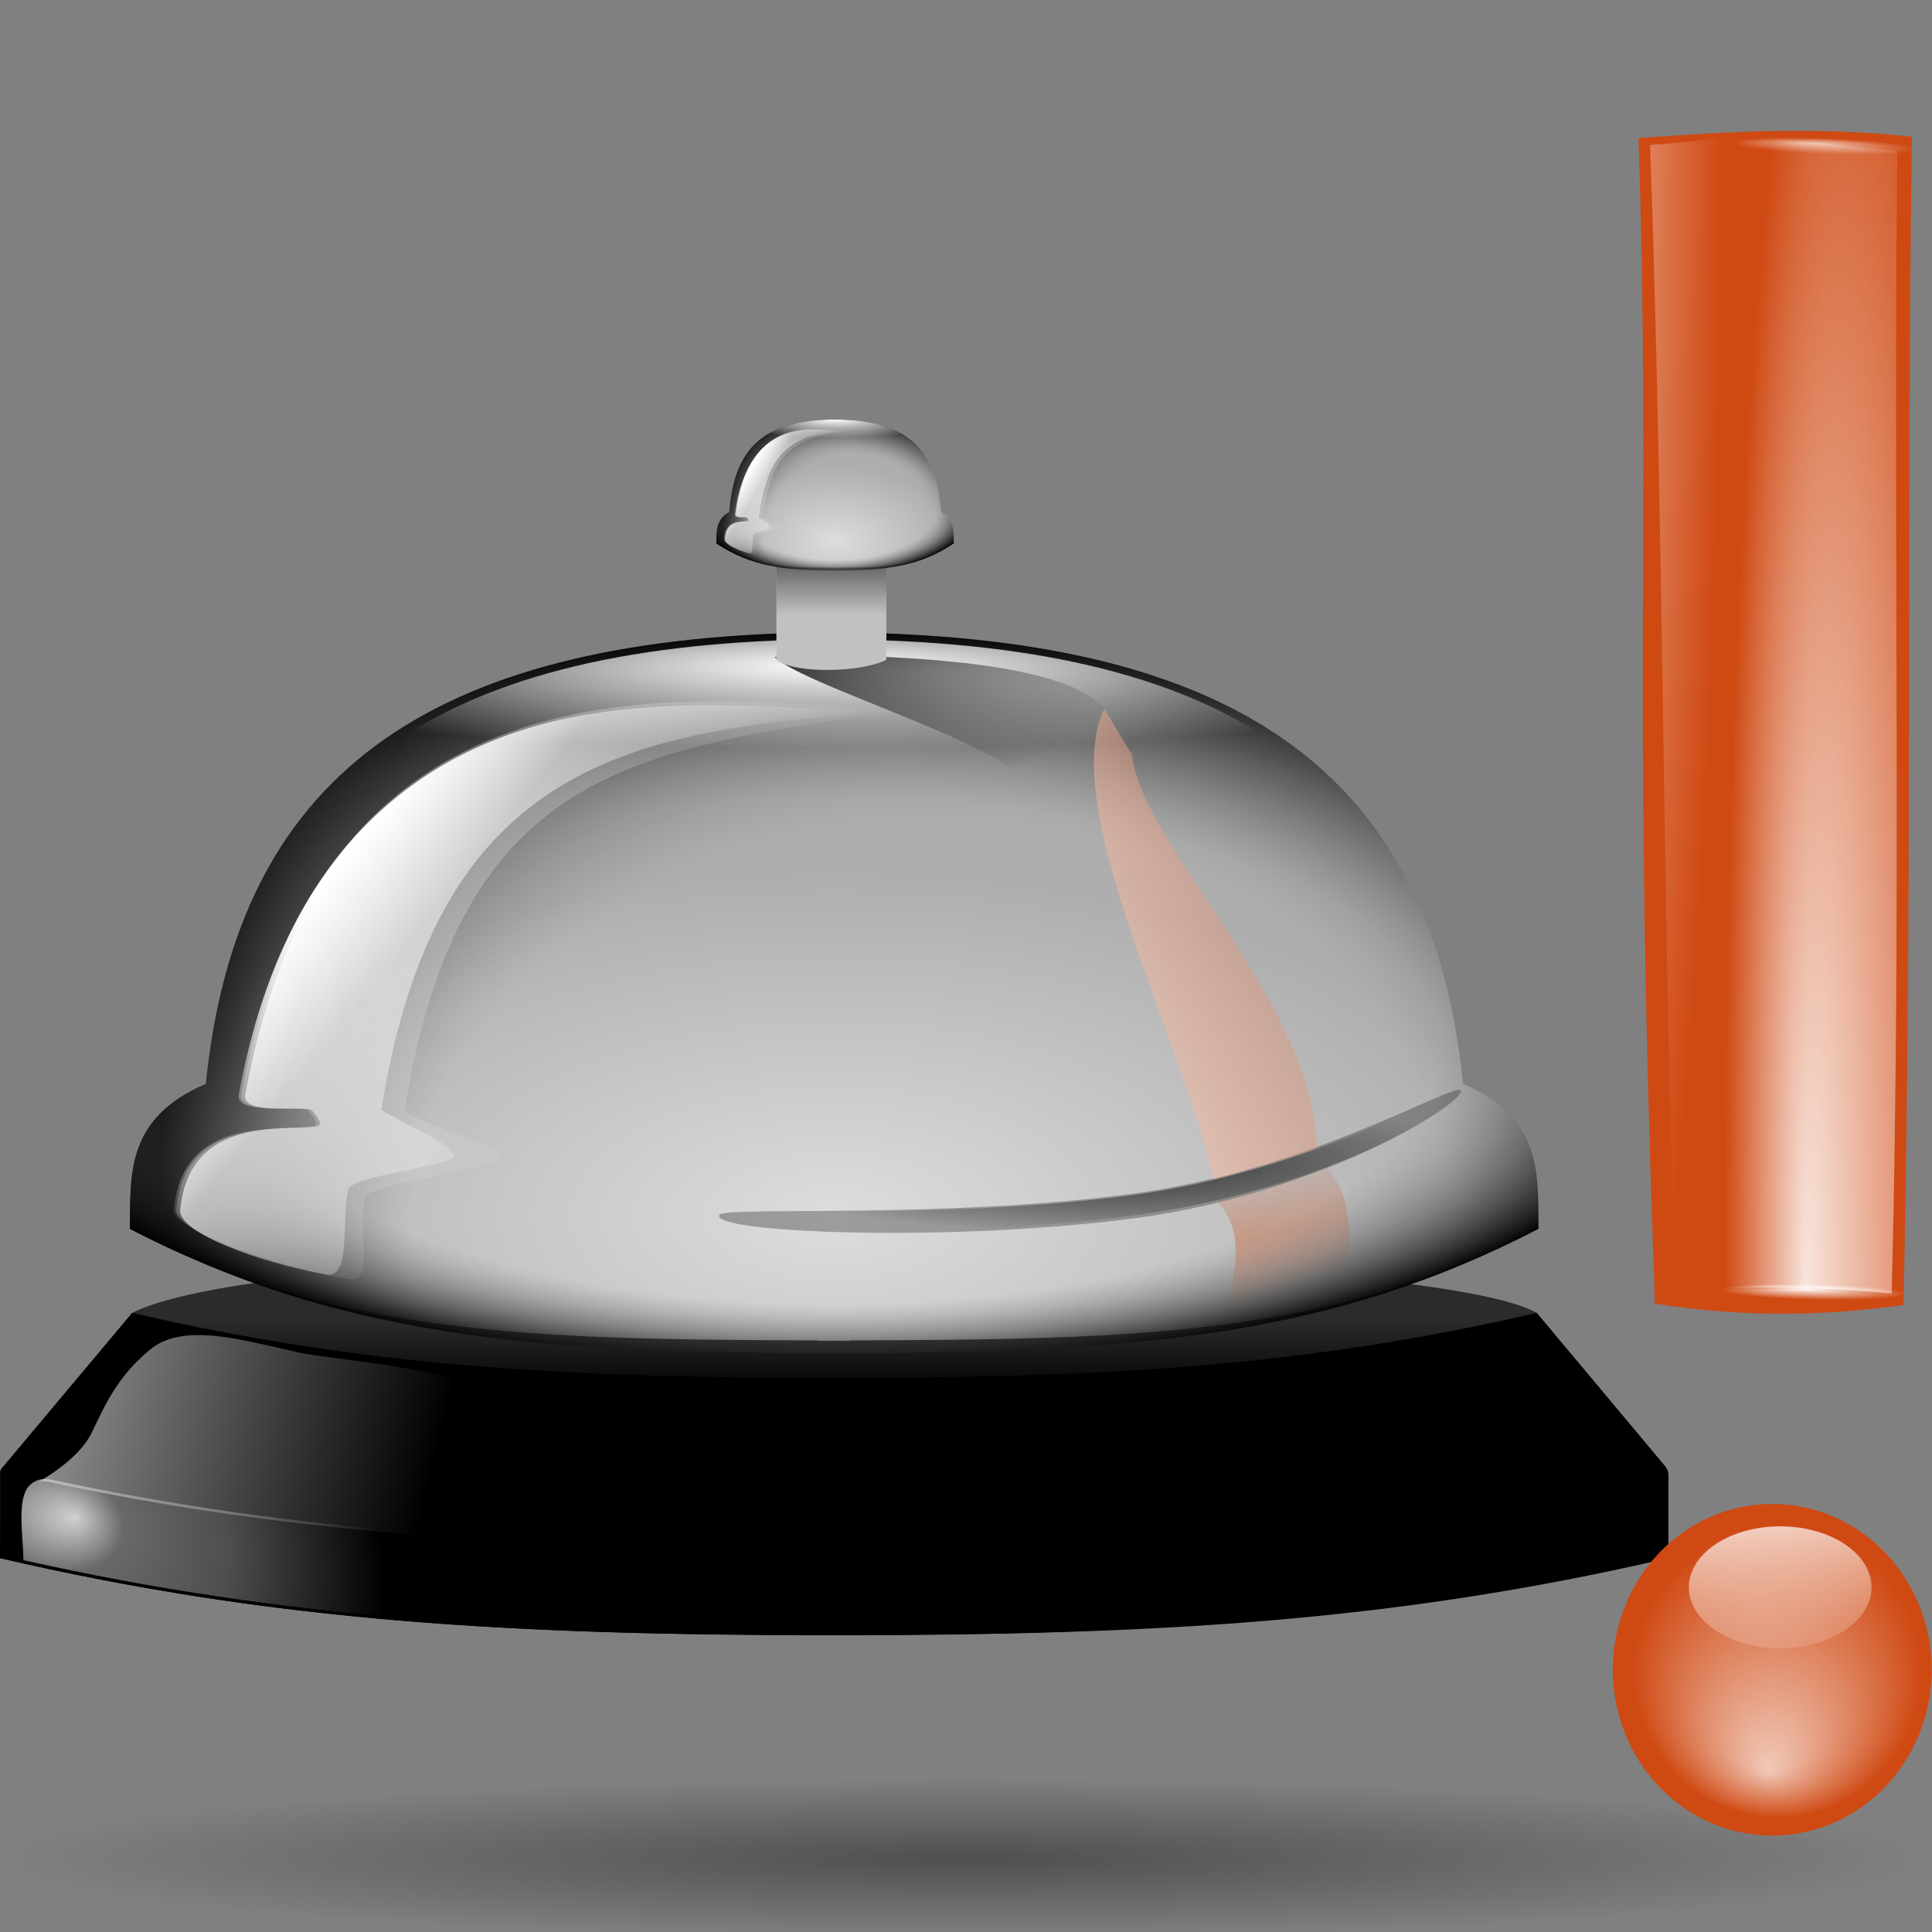 <?xml version="1.0" encoding="UTF-8" standalone="no"?>
<!-- Created with Inkscape (http://www.inkscape.org/) -->
<svg
   xmlns:dc="http://purl.org/dc/elements/1.1/"
   xmlns:cc="http://web.resource.org/cc/"
   xmlns:rdf="http://www.w3.org/1999/02/22-rdf-syntax-ns#"
   xmlns:svg="http://www.w3.org/2000/svg"
   xmlns="http://www.w3.org/2000/svg"
   xmlns:xlink="http://www.w3.org/1999/xlink"
   xmlns:sodipodi="http://sodipodi.sourceforge.net/DTD/sodipodi-0.dtd"
   xmlns:inkscape="http://www.inkscape.org/namespaces/inkscape"
   width="128"
   height="128"
   id="svg1307"
   sodipodi:version="0.32"
   inkscape:version="0.44"
   version="1.0"
   sodipodi:docbase="/home/pinheiro/artwork/Oxygen/theme/svg/actions"
   sodipodi:docname="bell.svg">
  <rect width="100%" height="100%" fill="#808080" stroke="none"/>
  <defs
     id="defs1309">
    <linearGradient
       inkscape:collect="always"
       id="linearGradient3537">
      <stop
         style="stop-color:#cf4913;stop-opacity:1;"
         offset="0"
         id="stop3539" />
      <stop
         style="stop-color:#cf4913;stop-opacity:0;"
         offset="1"
         id="stop3541" />
    </linearGradient>
    <linearGradient
       id="linearGradient3531"
       inkscape:collect="always">
      <stop
         id="stop3533"
         offset="0"
         style="stop-color:white;stop-opacity:1;" />
      <stop
         id="stop3535"
         offset="1"
         style="stop-color:#cf4913;stop-opacity:0" />
    </linearGradient>
    <linearGradient
       id="linearGradient3171">
      <stop
         style="stop-color:#2b2b2b;stop-opacity:1;"
         offset="0"
         id="stop3173" />
      <stop
         style="stop-color:black;stop-opacity:1;"
         offset="1"
         id="stop3175" />
    </linearGradient>
    <linearGradient
       inkscape:collect="always"
       id="linearGradient3115">
      <stop
         style="stop-color:#282828;stop-opacity:1;"
         offset="0"
         id="stop3117" />
      <stop
         style="stop-color:#282828;stop-opacity:0;"
         offset="1"
         id="stop3119" />
    </linearGradient>
    <linearGradient
       inkscape:collect="always"
       id="linearGradient3098">
      <stop
         style="stop-color:#282828;stop-opacity:1;"
         offset="0"
         id="stop3100" />
      <stop
         style="stop-color:#282828;stop-opacity:0;"
         offset="1"
         id="stop3102" />
    </linearGradient>
    <linearGradient
       inkscape:collect="always"
       id="linearGradient3017">
      <stop
         style="stop-color:white;stop-opacity:1;"
         offset="0"
         id="stop3019" />
      <stop
         style="stop-color:white;stop-opacity:0;"
         offset="1"
         id="stop3021" />
    </linearGradient>
    <linearGradient
       id="linearGradient3001">
      <stop
         id="stop3003"
         offset="0"
         style="stop-color:white;stop-opacity:0;" />
      <stop
         style="stop-color:#7f7f7f;stop-opacity:0;"
         offset="0.676"
         id="stop3009" />
      <stop
         id="stop3005"
         offset="1"
         style="stop-color:black;stop-opacity:1;" />
    </linearGradient>
    <linearGradient
       inkscape:collect="always"
       id="linearGradient2964">
      <stop
         style="stop-color:white;stop-opacity:1;"
         offset="0"
         id="stop2966" />
      <stop
         style="stop-color:white;stop-opacity:0;"
         offset="1"
         id="stop2968" />
    </linearGradient>
    <linearGradient
       inkscape:collect="always"
       id="linearGradient2938">
      <stop
         style="stop-color:#d1d1d1;stop-opacity:1;"
         offset="0"
         id="stop2940" />
      <stop
         style="stop-color:#d1d1d1;stop-opacity:0;"
         offset="1"
         id="stop2942" />
    </linearGradient>
    <linearGradient
       id="linearGradient2911">
      <stop
         style="stop-color:white;stop-opacity:1;"
         offset="0"
         id="stop2913" />
      <stop
         id="stop2923"
         offset="0.154"
         style="stop-color:white;stop-opacity:0.505;" />
      <stop
         id="stop2921"
         offset="0.5"
         style="stop-color:white;stop-opacity:0.372;" />
      <stop
         style="stop-color:white;stop-opacity:0;"
         offset="1"
         id="stop2915" />
    </linearGradient>
    <linearGradient
       inkscape:collect="always"
       id="linearGradient3291">
      <stop
         style="stop-color:#000000;stop-opacity:1;"
         offset="0"
         id="stop3293" />
      <stop
         style="stop-color:#000000;stop-opacity:0;"
         offset="1"
         id="stop3295" />
    </linearGradient>
    <linearGradient
       id="linearGradient3225">
      <stop
         style="stop-color:#ddd;stop-opacity:1;"
         offset="0"
         id="stop3227" />
      <stop
         style="stop-color:#aeaeae;stop-opacity:1;"
         offset="1"
         id="stop3229" />
    </linearGradient>
    <radialGradient
       inkscape:collect="always"
       xlink:href="#linearGradient3291"
       id="radialGradient3297"
       cx="63.912"
       cy="115.709"
       fx="63.912"
       fy="115.709"
       r="63.912"
       gradientTransform="matrix(1,0,0,0.198,0,92.822)"
       gradientUnits="userSpaceOnUse" />
    <radialGradient
       inkscape:collect="always"
       xlink:href="#linearGradient3225"
       id="radialGradient3048"
       gradientUnits="userSpaceOnUse"
       gradientTransform="matrix(1,0,0,0.484,-246.073,49.375)"
       cx="187.245"
       cy="61.147"
       fx="187.245"
       fy="61.147"
       r="54.829" />
    <radialGradient
       inkscape:collect="always"
       xlink:href="#linearGradient3001"
       id="radialGradient3050"
       gradientUnits="userSpaceOnUse"
       gradientTransform="matrix(1.085,-3.733736e-2,2.828132e-2,0.822,-262.378,34.392)"
       cx="192.727"
       cy="55.538"
       fx="192.727"
       fy="78.645"
       r="54.829" />
    <radialGradient
       inkscape:collect="always"
       xlink:href="#linearGradient3001"
       id="radialGradient3052"
       gradientUnits="userSpaceOnUse"
       gradientTransform="matrix(1.271,2.554783e-7,-1.070124e-7,0.532,-296.209,41.908)"
       cx="186.808"
       cy="37.935"
       fx="186.808"
       fy="61.042"
       r="54.829" />
    <linearGradient
       inkscape:collect="always"
       xlink:href="#linearGradient2964"
       id="linearGradient3054"
       gradientUnits="userSpaceOnUse"
       gradientTransform="translate(-246.073,35.825)"
       x1="138.879"
       y1="11.188"
       x2="171.313"
       y2="32.212" />
    <linearGradient
       inkscape:collect="always"
       xlink:href="#linearGradient2964"
       id="linearGradient3056"
       gradientUnits="userSpaceOnUse"
       gradientTransform="translate(-246.073,35.825)"
       x1="107.873"
       y1="-19.988"
       x2="171.313"
       y2="32.212" />
    <linearGradient
       inkscape:collect="always"
       xlink:href="#linearGradient2964"
       id="linearGradient3058"
       gradientUnits="userSpaceOnUse"
       gradientTransform="translate(-246.073,35.825)"
       x1="152.709"
       y1="10.618"
       x2="159.031"
       y2="15.735" />
    <radialGradient
       inkscape:collect="always"
       xlink:href="#linearGradient3017"
       id="radialGradient3060"
       gradientUnits="userSpaceOnUse"
       gradientTransform="matrix(0.985,0,0,0.118,-243.202,59.089)"
       cx="187.245"
       cy="-194.509"
       fx="187.245"
       fy="-194.509"
       r="54.829" />
    <radialGradient
       inkscape:collect="always"
       xlink:href="#linearGradient2911"
       id="radialGradient3062"
       gradientUnits="userSpaceOnUse"
       gradientTransform="matrix(0.581,0.156,-0.109,0.406,-116.361,67.074)"
       cx="-10.334"
       cy="88.295"
       fx="11.76"
       fy="79.204"
       r="64.141" />
    <linearGradient
       inkscape:collect="always"
       xlink:href="#linearGradient2938"
       id="linearGradient3064"
       gradientUnits="userSpaceOnUse"
       gradientTransform="translate(-130.636,0)"
       x1="-2.652"
       y1="85.824"
       x2="40.627"
       y2="96.443" />
    <radialGradient
       inkscape:collect="always"
       xlink:href="#linearGradient3225"
       id="radialGradient3082"
       gradientUnits="userSpaceOnUse"
       gradientTransform="matrix(1,0,0,0.484,-246.073,49.375)"
       cx="187.245"
       cy="61.147"
       fx="187.245"
       fy="61.147"
       r="54.829" />
    <radialGradient
       inkscape:collect="always"
       xlink:href="#linearGradient3001"
       id="radialGradient3084"
       gradientUnits="userSpaceOnUse"
       gradientTransform="matrix(1.085,-3.733736e-2,2.828132e-2,0.822,-262.378,34.392)"
       cx="192.727"
       cy="55.538"
       fx="192.727"
       fy="78.645"
       r="54.829" />
    <radialGradient
       inkscape:collect="always"
       xlink:href="#linearGradient3001"
       id="radialGradient3086"
       gradientUnits="userSpaceOnUse"
       gradientTransform="matrix(1.271,2.554783e-7,-1.070124e-7,0.532,-296.209,41.908)"
       cx="186.808"
       cy="37.935"
       fx="186.808"
       fy="61.042"
       r="54.829" />
    <linearGradient
       inkscape:collect="always"
       xlink:href="#linearGradient2964"
       id="linearGradient3088"
       gradientUnits="userSpaceOnUse"
       gradientTransform="translate(-246.073,35.825)"
       x1="138.879"
       y1="11.188"
       x2="171.313"
       y2="32.212" />
    <linearGradient
       inkscape:collect="always"
       xlink:href="#linearGradient2964"
       id="linearGradient3090"
       gradientUnits="userSpaceOnUse"
       gradientTransform="translate(-246.073,35.825)"
       x1="107.873"
       y1="-19.988"
       x2="171.313"
       y2="32.212" />
    <linearGradient
       inkscape:collect="always"
       xlink:href="#linearGradient2964"
       id="linearGradient3092"
       gradientUnits="userSpaceOnUse"
       gradientTransform="translate(-246.073,35.825)"
       x1="152.709"
       y1="10.618"
       x2="159.031"
       y2="15.735" />
    <radialGradient
       inkscape:collect="always"
       xlink:href="#linearGradient3017"
       id="radialGradient3094"
       gradientUnits="userSpaceOnUse"
       gradientTransform="matrix(1,0,0,0.12,-246.073,58.94)"
       cx="187.245"
       cy="-194.509"
       fx="187.245"
       fy="-194.509"
       r="54.829" />
    <linearGradient
       inkscape:collect="always"
       xlink:href="#linearGradient3098"
       id="linearGradient3104"
       x1="62.179"
       y1="43.047"
       x2="62.179"
       y2="52.259"
       gradientUnits="userSpaceOnUse"
       gradientTransform="matrix(0.867,0,0,0.674,9.815,-8.337)" />
    <radialGradient
       inkscape:collect="always"
       xlink:href="#linearGradient3115"
       id="radialGradient3121"
       cx="79.216"
       cy="86.082"
       fx="79.216"
       fy="86.082"
       r="25.468"
       gradientTransform="matrix(1.117,0,0,0.215,-4.881,50.279)"
       gradientUnits="userSpaceOnUse" />
    <linearGradient
       inkscape:collect="always"
       xlink:href="#linearGradient3098"
       id="linearGradient3125"
       gradientUnits="userSpaceOnUse"
       gradientTransform="matrix(0.867,0,-0.319,-0.768,26.977,71.729)"
       x1="62.509"
       y1="57.377"
       x2="71.446"
       y2="40.731" />
    <linearGradient
       inkscape:collect="always"
       xlink:href="#linearGradient3171"
       id="linearGradient3177"
       x1="-59.105"
       y1="85.751"
       x2="-59.105"
       y2="91.598"
       gradientUnits="userSpaceOnUse" />
    <linearGradient
       id="linearGradient2288"
       inkscape:collect="always">
      <stop
         id="stop2290"
         offset="0"
         style="stop-color:#ffffff;stop-opacity:1;" />
      <stop
         id="stop2292"
         offset="1"
         style="stop-color:#ffffff;stop-opacity:0;" />
    </linearGradient>
    <linearGradient
       id="linearGradient3201"
       inkscape:collect="always">
      <stop
         id="stop3203"
         offset="0"
         style="stop-color:#ffffff;stop-opacity:1;" />
      <stop
         id="stop3205"
         offset="1"
         style="stop-color:#ffffff;stop-opacity:0;" />
    </linearGradient>
    <linearGradient
       id="linearGradient30549"
       inkscape:collect="always">
      <stop
         id="stop30551"
         offset="0"
         style="stop-color:#ffffff;stop-opacity:1;" />
      <stop
         id="stop30553"
         offset="1"
         style="stop-color:#ffffff;stop-opacity:0;" />
    </linearGradient>
    <linearGradient
       id="linearGradient30539"
       inkscape:collect="always">
      <stop
         id="stop30541"
         offset="0"
         style="stop-color:#ffffff;stop-opacity:1;" />
      <stop
         id="stop30543"
         offset="1"
         style="stop-color:#ffffff;stop-opacity:0;" />
    </linearGradient>
    <radialGradient
       inkscape:collect="always"
       xlink:href="#linearGradient2288"
       id="radialGradient3487"
       gradientUnits="userSpaceOnUse"
       gradientTransform="matrix(0.942,-5.561611e-3,-2.729983e-2,10.254,-90.277,-623.992)"
       cx="49.157"
       cy="62.381"
       fx="45.9"
       fy="62.298"
       r="8.333" />
    <radialGradient
       inkscape:collect="always"
       xlink:href="#linearGradient2288"
       id="radialGradient3489"
       gradientUnits="userSpaceOnUse"
       gradientTransform="matrix(0.942,-5.561611e-3,-2.729983e-2,10.254,-90.277,-623.992)"
       cx="32.49"
       cy="69.225"
       fx="29.739"
       fy="69.225"
       r="8.333" />
    <radialGradient
       inkscape:collect="always"
       xlink:href="#linearGradient3201"
       id="radialGradient3491"
       gradientUnits="userSpaceOnUse"
       gradientTransform="matrix(1,0,0,0.351,0,33.628)"
       cx="53.823"
       cy="51.796"
       fx="53.363"
       fy="53.704"
       r="5.284" />
    <radialGradient
       inkscape:collect="always"
       xlink:href="#linearGradient3201"
       id="radialGradient3493"
       gradientUnits="userSpaceOnUse"
       gradientTransform="matrix(1,0,0,0.351,0,33.628)"
       cx="53.823"
       cy="51.796"
       fx="53.363"
       fy="53.704"
       r="5.284" />
    <linearGradient
       inkscape:collect="always"
       xlink:href="#linearGradient30539"
       id="linearGradient3495"
       gradientUnits="userSpaceOnUse"
       x1="-742.434"
       y1="195.61"
       x2="-739.792"
       y2="217.921" />
    <radialGradient
       inkscape:collect="always"
       xlink:href="#linearGradient30549"
       id="radialGradient3497"
       gradientUnits="userSpaceOnUse"
       gradientTransform="matrix(1,0,0,0.929,0,40.418)"
       cx="-633.637"
       cy="565.848"
       fx="-634.813"
       fy="578.653"
       r="18.909" />
    <linearGradient
       inkscape:collect="always"
       xlink:href="#linearGradient3531"
       id="linearGradient3529"
       x1="63.25"
       y1="71.25"
       x2="97"
       y2="58.25"
       gradientUnits="userSpaceOnUse" />
    <radialGradient
       inkscape:collect="always"
       xlink:href="#linearGradient3537"
       id="radialGradient3545"
       cx="82.741"
       cy="85.109"
       fx="84.286"
       fy="85.546"
       r="4.402"
       gradientTransform="matrix(8.042,-2.045,0.282,1.109,-622.328,160.33)"
       gradientUnits="userSpaceOnUse" />
  </defs>
  <sodipodi:namedview
     id="base"
     pagecolor="#ffffff"
     bordercolor="#666666"
     borderopacity="1.0"
     inkscape:pageopacity="0.0"
     inkscape:pageshadow="2"
     inkscape:zoom="7.9999999"
     inkscape:cx="93.385815"
     inkscape:cy="47.211757"
     inkscape:current-layer="layer1"
     showgrid="false"
     inkscape:document-units="px"
     inkscape:grid-bbox="true"
     guidetolerance="0.1px"
     showguides="true"
     inkscape:guide-bbox="true"
     inkscape:window-width="1106"
     inkscape:window-height="958"
     inkscape:window-x="591"
     inkscape:window-y="104">
    <sodipodi:guide
       orientation="horizontal"
       position="32.487"
       id="guide2204" />
  </sodipodi:namedview>
  <g
     id="layer1"
     inkscape:label="Layer 1"
     inkscape:groupmode="layer">
    <path
       sodipodi:nodetypes="ccc"
       id="path2276"
       d="M 50.893,3.281 L 50.893,0.487 L 50.893,3.281 z "
       style="fill:#ffffff;fill-opacity:0.757;fill-rule:nonzero;stroke:none;stroke-width:0.5;stroke-linecap:round;stroke-linejoin:round;stroke-miterlimit:4;stroke-dasharray:none;stroke-dashoffset:4;stroke-opacity:1" />
    <path
       sodipodi:type="arc"
       style="opacity:0.381;fill:url(#radialGradient3297);fill-opacity:1.0;fill-rule:nonzero;stroke:none;stroke-width:0;stroke-linecap:round;stroke-linejoin:round;stroke-miterlimit:4;stroke-dasharray:none;stroke-dashoffset:4;stroke-opacity:1"
       id="path3289"
       sodipodi:cx="63.912209"
       sodipodi:cy="115.70919"
       sodipodi:rx="63.912209"
       sodipodi:ry="12.641975"
       d="M 127.824 115.709 A 63.912 12.642 0 1 1  0,115.709 A 63.912 12.642 0 1 1  127.824 115.709 z"
       transform="matrix(1,0,0,0.417,0,74.872)" />
    <g
       id="g2013"
       transform="matrix(0.864,0,0,0.864,6.35379e-3,17.485)">
      <g
         transform="matrix(0.985,0,0,0.985,122.18,-3.397)"
         id="g3042">
        <path
           sodipodi:nodetypes="cccssccccc"
           id="path3027"
           d="M -113.761,85.109 L -123.927,97.412 L -124.042,104.203 C -102.632,109.172 -84.078,110.188 -59.386,110.203 C -59.194,110.203 -59.017,110.203 -58.823,110.203 C -34.131,110.188 -15.879,108.99 5.532,104.021 L 5.833,97.94 L 5.624,97.11 L -4.417,85.109 C -13.7,79.766 -100.474,78.494 -113.761,85.109 z "
           style="fill:url(#linearGradient3177);fill-opacity:1;fill-rule:nonzero;stroke:none;stroke-width:0.1;stroke-linecap:round;stroke-linejoin:round;stroke-miterlimit:4;stroke-dashoffset:4;stroke-opacity:1" />
        <path
           style="fill:black;fill-opacity:1;fill-rule:nonzero;stroke:none;stroke-width:0.1;stroke-linecap:round;stroke-linejoin:round;stroke-miterlimit:4;stroke-dashoffset:4;stroke-opacity:1"
           d="M -113.761,85.109 L -123.924,97.219 C -124.01,97.306 -124.037,97.415 -124.042,97.533 L -124.042,104.203 C -102.632,109.172 -84.078,110.188 -59.386,110.203 C -59.194,110.203 -59.017,110.203 -58.823,110.203 C -34.26,110.188 -15.771,109.182 5.498,104.281 C 5.646,104.246 5.832,104.113 5.833,103.97 L 5.833,97.675 C 5.823,97.484 5.766,97.31 5.661,97.155 L -4.417,85.109 C -22.44,89.292 -38.069,90.159 -58.855,90.172 C -59.017,90.172 -59.161,90.172 -59.323,90.172 C -80.109,90.159 -95.738,89.292 -113.761,85.109 z "
           id="rect1979"
           sodipodi:nodetypes="ccccsssccccssc" />
        <path
           style="opacity:0.816;fill:url(#radialGradient3062);fill-opacity:1;fill-rule:nonzero;stroke:none;stroke-width:0.1;stroke-linecap:round;stroke-linejoin:round;stroke-miterlimit:4;stroke-dashoffset:4;stroke-opacity:1"
           d="M 5.933,97.237 C -15.477,102.206 -34.031,103.222 -58.723,103.237 C -58.916,103.237 -59.093,103.237 -59.286,103.237 C -82.544,103.222 -100.371,102.307 -120.254,98.05 C -120.82,97.967 -121.357,98.15 -121.75,98.541 C -122.771,99.557 -122.249,102.512 -122.223,104.362 C -101.536,108.99 -83.31,109.972 -59.286,109.987 C -59.093,109.987 -58.916,109.987 -58.723,109.987 C -34.231,109.972 -15.778,108.972 5.414,104.107 L 5.933,103.783 L 5.933,97.237 z "
           id="path2879"
           sodipodi:nodetypes="csscscssscc" />
        <path
           style="fill:url(#linearGradient3064);fill-opacity:1;fill-rule:nonzero;stroke:none;stroke-width:0.1;stroke-linecap:round;stroke-linejoin:round;stroke-miterlimit:4;stroke-dashoffset:4;stroke-opacity:1"
           d="M -112.328,87.94 C -114.954,90.08 -115.909,92.38 -116.894,94.414 C -117.867,96.423 -120.415,97.885 -121.065,98.297 C -120.827,98.227 -120.616,98.212 -120.355,98.25 C -107.447,101.014 -95.391,102.354 -82.167,102.969 C -71.812,90.002 -96.32,89.162 -100.646,88.222 C -105.033,87.269 -109.703,85.8 -112.328,87.94 z "
           id="path2927"
           sodipodi:nodetypes="czccczz" />
      </g>
      <g
         transform="matrix(0.985,0,0,0.985,121.908,-4.747)"
         id="g3033">
        <path
           style="fill:url(#radialGradient3048);fill-opacity:1;fill-rule:evenodd;stroke:none;stroke-width:0.098;stroke-linecap:butt;stroke-linejoin:miter;stroke-miterlimit:4;stroke-dasharray:none;stroke-opacity:1"
           d="M -60.594,33.519 C -90.889,34.052 -105.371,44.983 -107.751,68.648 C -114.011,71.338 -113.605,75.742 -113.658,79.941 C -97.678,88.232 -82.615,88.559 -60.094,88.623 L -60.094,88.652 C -59.649,88.652 -59.253,88.653 -58.813,88.652 C -58.384,88.653 -57.998,88.652 -57.563,88.652 L -57.563,88.623 C -35.042,88.559 -19.979,88.232 -3.999,79.941 C -4.052,75.742 -3.615,71.338 -9.875,68.648 C -12.269,44.847 -26.941,33.958 -57.594,33.519 C -58.594,33.514 -59.594,33.515 -60.594,33.519 z "
           id="path2949"
           sodipodi:nodetypes="cccccscccccc" />
        <path
           style="fill:url(#radialGradient3050);fill-opacity:1;fill-rule:evenodd;stroke:none;stroke-width:0.098;stroke-linecap:butt;stroke-linejoin:miter;stroke-miterlimit:4;stroke-dasharray:none;stroke-opacity:1"
           d="M -60.594,33.519 C -90.889,34.052 -105.371,44.983 -107.751,68.648 C -114.011,71.338 -113.605,75.742 -113.658,79.941 C -97.678,88.232 -82.615,88.559 -60.094,88.623 L -60.094,88.652 C -59.649,88.652 -59.253,88.653 -58.813,88.652 C -58.384,88.653 -57.998,88.652 -57.563,88.652 L -57.563,88.623 C -35.042,88.559 -19.979,88.232 -3.999,79.941 C -4.052,75.742 -3.615,71.338 -9.875,68.648 C -12.269,44.847 -26.941,33.958 -57.594,33.519 C -58.594,33.514 -59.594,33.515 -60.594,33.519 z "
           id="path3011"
           sodipodi:nodetypes="cccccscccccc" />
        <path
           sodipodi:nodetypes="cccccscccccc"
           id="path2999"
           d="M -60.594,33.519 C -90.889,34.052 -105.371,44.983 -107.751,68.648 C -114.011,71.338 -113.605,75.742 -113.658,79.941 C -97.678,88.232 -82.615,89.559 -60.094,89.623 L -60.094,89.652 C -59.649,89.652 -59.253,89.653 -58.813,89.652 C -58.384,89.653 -57.998,89.652 -57.563,89.652 L -57.563,89.623 C -35.042,89.559 -19.979,88.232 -3.999,79.941 C -4.052,75.742 -3.615,71.338 -9.875,68.648 C -12.269,44.847 -26.941,33.958 -57.594,33.519 C -58.594,33.514 -59.594,33.515 -60.594,33.519 z "
           style="fill:url(#radialGradient3052);fill-opacity:1;fill-rule:evenodd;stroke:none;stroke-width:0.098;stroke-linecap:butt;stroke-linejoin:miter;stroke-miterlimit:4;stroke-dasharray:none;stroke-opacity:1" />
        <path
           style="fill:url(#linearGradient3054);fill-opacity:1;fill-rule:evenodd;stroke:none;stroke-width:1px;stroke-linecap:butt;stroke-linejoin:miter;stroke-opacity:1"
           d="M -54.078,39.631 C -68.122,39.79 -98.023,32.646 -104.698,69.597 C -104.73,71.17 -99.807,70.247 -99.453,70.748 C -99.098,71.249 -98.459,71.918 -99.197,71.964 C -101.499,72.364 -109.038,71.029 -109.752,78.489 C -109.862,80.25 -103.517,82.588 -98.429,83.478 C -96.364,83.967 -97.235,79.043 -96.638,76.825 C -96.246,75.777 -88.556,75.056 -88.45,74.267 C -88.595,73.276 -92.192,71.85 -94.079,70.684 C -89.772,43.487 -74.558,41.034 -54.078,39.631 z "
           id="path2958"
           sodipodi:nodetypes="cczccccccc" />
        <path
           sodipodi:nodetypes="cczccccccc"
           id="path2960"
           d="M -53.778,39.531 C -67.31,39.179 -98.323,32.646 -104.998,69.597 C -105.03,71.17 -100.107,70.247 -99.753,70.748 C -99.398,71.249 -98.759,71.918 -99.497,71.964 C -101.799,72.364 -109.338,71.029 -110.052,78.489 C -110.162,80.25 -101.726,82.972 -96.638,83.862 C -94.573,84.351 -95.956,79.683 -95.358,77.465 C -94.967,76.417 -84.846,75.183 -84.739,74.394 C -84.885,73.404 -90.401,71.978 -92.288,70.812 C -87.981,43.615 -73.746,42.725 -53.778,39.531 z "
           style="fill:url(#linearGradient3056);fill-opacity:1;fill-rule:evenodd;stroke:none;stroke-width:1px;stroke-linecap:butt;stroke-linejoin:miter;stroke-opacity:1" />
        <path
           style="fill:url(#linearGradient3058);fill-opacity:1;fill-rule:evenodd;stroke:none;stroke-width:1px;stroke-linecap:butt;stroke-linejoin:miter;stroke-opacity:1"
           d="M -53.778,39.531 C -65.775,39.307 -98.523,32.646 -105.198,69.597 C -105.23,71.17 -100.307,70.247 -99.953,70.748 C -99.598,71.249 -98.959,71.918 -99.697,71.964 C -101.999,72.364 -109.538,71.029 -110.252,78.489 C -110.362,80.25 -100.062,83.739 -94.975,84.63 C -92.91,85.119 -94.164,80.45 -93.567,78.233 C -93.176,77.185 -77.809,75.056 -77.703,74.267 C -77.848,73.276 -89.377,72.745 -91.264,71.58 C -86.957,44.382 -73.746,42.725 -53.778,39.531 z "
           id="path2962"
           sodipodi:nodetypes="cczccccccc" />
        <path
           style="fill:url(#radialGradient3060);fill-opacity:1;fill-rule:evenodd;stroke:none;stroke-width:0.098;stroke-linecap:butt;stroke-linejoin:miter;stroke-miterlimit:4;stroke-dasharray:none;stroke-opacity:1"
           d="M -60.567,34.058 C -90.397,34.582 -104.657,45.346 -107.001,68.648 L -10.625,68.648 C -12.982,45.212 -27.43,34.49 -57.613,34.058 C -58.598,34.052 -59.582,34.054 -60.567,34.058 z "
           id="path3015"
           sodipodi:nodetypes="ccccc" />
      </g>
      <path
         sodipodi:nodetypes="ccccc"
         id="rect3123"
         d="M 79.099,40.466 L 85.389,35.8 C 85.176,31.627 75.541,30.497 67.833,30.134 L 59.4,30.134 C 61.716,32.458 78.671,37.261 79.099,40.466 z "
         style="fill:url(#linearGradient3125);fill-opacity:1;fill-rule:nonzero;stroke:none;stroke-width:0.1;stroke-linecap:round;stroke-linejoin:round;stroke-miterlimit:4;stroke-dashoffset:4;stroke-opacity:1" />
      <path
         sodipodi:nodetypes="ccccc"
         id="rect3106"
         d="M 59.527,20.693 L 67.96,20.693 L 67.96,30.356 C 66.188,31.301 61.01,31.489 59.527,30.356 L 59.527,20.693 z "
         style="fill:#c1c1c1;fill-opacity:1;fill-rule:nonzero;stroke:none;stroke-width:0.1;stroke-linecap:round;stroke-linejoin:round;stroke-miterlimit:4;stroke-dashoffset:4;stroke-opacity:1" />
      <rect
         y="20.693"
         x="59.527"
         height="9.663"
         width="8.433"
         id="rect3096"
         style="opacity:1;fill:url(#linearGradient3104);fill-opacity:1;fill-rule:nonzero;stroke:none;stroke-width:0.1;stroke-linecap:round;stroke-linejoin:round;stroke-miterlimit:4;stroke-dasharray:none;stroke-dashoffset:4;stroke-opacity:1" />
      <g
         id="g3066"
         transform="matrix(0.166,0,0,0.214,73.796,4.325)">
        <path
           sodipodi:nodetypes="cccccscccccc"
           id="path3068"
           d="M -60.594,35.55 C -90.889,36.083 -105.371,44.983 -107.751,68.648 C -114.011,71.338 -113.605,75.742 -113.658,79.941 C -97.678,88.232 -82.615,88.559 -60.094,88.623 L -60.094,88.652 C -59.649,88.652 -59.253,88.653 -58.813,88.652 C -58.384,88.653 -57.998,88.652 -57.563,88.652 L -57.563,88.623 C -35.042,88.559 -19.979,88.232 -3.999,79.941 C -4.052,75.742 -3.615,71.338 -9.875,68.648 C -12.269,44.847 -26.941,35.989 -57.594,35.55 C -58.594,35.545 -59.594,35.546 -60.594,35.55 z "
           style="fill:url(#radialGradient3082);fill-opacity:1;fill-rule:evenodd;stroke:none;stroke-width:0.098;stroke-linecap:butt;stroke-linejoin:miter;stroke-miterlimit:4;stroke-dasharray:none;stroke-opacity:1" />
        <path
           sodipodi:nodetypes="cccccscccccc"
           id="path3070"
           d="M -60.594,35.55 C -90.889,36.083 -105.371,44.983 -107.751,68.648 C -114.011,71.338 -113.605,75.742 -113.658,79.941 C -97.678,88.232 -82.615,88.559 -60.094,88.623 L -60.094,88.652 C -59.649,88.652 -59.253,88.653 -58.813,88.652 C -58.384,88.653 -57.998,88.652 -57.563,88.652 L -57.563,88.623 C -35.042,88.559 -19.979,88.232 -3.999,79.941 C -4.052,75.742 -3.615,71.338 -9.875,68.648 C -12.269,44.847 -26.941,35.989 -57.594,35.55 C -58.594,35.545 -59.594,35.546 -60.594,35.55 z "
           style="fill:url(#radialGradient3084);fill-opacity:1;fill-rule:evenodd;stroke:none;stroke-width:0.098;stroke-linecap:butt;stroke-linejoin:miter;stroke-miterlimit:4;stroke-dasharray:none;stroke-opacity:1" />
        <path
           style="fill:url(#radialGradient3086);fill-opacity:1;fill-rule:evenodd;stroke:none;stroke-width:0.098;stroke-linecap:butt;stroke-linejoin:miter;stroke-miterlimit:4;stroke-dasharray:none;stroke-opacity:1"
           d="M -60.594,35.55 C -90.889,36.083 -105.371,44.983 -107.751,68.648 C -114.011,71.338 -113.605,75.742 -113.658,79.941 C -97.678,88.232 -82.615,89.559 -60.094,89.623 L -60.094,89.652 C -59.649,89.652 -59.253,89.653 -58.813,89.652 C -58.384,89.653 -57.998,89.652 -57.563,89.652 L -57.563,89.623 C -35.042,89.559 -19.979,88.232 -3.999,79.941 C -4.052,75.742 -3.615,71.338 -9.875,68.648 C -12.269,44.847 -26.941,35.989 -57.594,35.55 C -58.594,35.545 -59.594,35.546 -60.594,35.55 z "
           id="path3072"
           sodipodi:nodetypes="cccccscccccc" />
        <path
           sodipodi:nodetypes="cczccccccc"
           id="path3074"
           d="M -54.078,39.631 C -68.122,39.79 -98.023,32.646 -104.698,69.597 C -104.73,71.17 -99.807,70.247 -99.453,70.748 C -99.098,71.249 -98.459,71.918 -99.197,71.964 C -101.499,72.364 -109.038,71.029 -109.752,78.489 C -109.862,80.25 -103.517,82.588 -98.429,83.478 C -96.364,83.967 -97.235,79.043 -96.638,76.825 C -96.246,75.777 -88.556,75.056 -88.45,74.267 C -88.595,73.276 -92.192,71.85 -94.079,70.684 C -89.772,43.487 -74.558,41.034 -54.078,39.631 z "
           style="fill:url(#linearGradient3088);fill-opacity:1;fill-rule:evenodd;stroke:none;stroke-width:1px;stroke-linecap:butt;stroke-linejoin:miter;stroke-opacity:1" />
        <path
           style="fill:url(#linearGradient3090);fill-opacity:1;fill-rule:evenodd;stroke:none;stroke-width:1px;stroke-linecap:butt;stroke-linejoin:miter;stroke-opacity:1"
           d="M -53.778,39.531 C -67.31,39.179 -98.323,32.646 -104.998,69.597 C -105.03,71.17 -100.107,70.247 -99.753,70.748 C -99.398,71.249 -98.759,71.918 -99.497,71.964 C -101.799,72.364 -109.338,71.029 -110.052,78.489 C -110.162,80.25 -101.726,82.972 -96.638,83.862 C -94.573,84.351 -95.956,79.683 -95.358,77.465 C -94.967,76.417 -84.846,75.183 -84.739,74.394 C -84.885,73.404 -90.401,71.978 -92.288,70.812 C -87.981,43.615 -73.746,42.725 -53.778,39.531 z "
           id="path3076"
           sodipodi:nodetypes="cczccccccc" />
        <path
           sodipodi:nodetypes="cczccccccc"
           id="path3078"
           d="M -53.778,39.531 C -65.775,39.307 -98.523,32.646 -105.198,69.597 C -105.23,71.17 -100.307,70.247 -99.953,70.748 C -99.598,71.249 -98.959,71.918 -99.697,71.964 C -101.999,72.364 -109.538,71.029 -110.252,78.489 C -110.362,80.25 -100.062,83.739 -94.975,84.63 C -92.91,85.119 -94.164,80.45 -93.567,78.233 C -93.176,77.185 -77.809,75.056 -77.703,74.267 C -77.848,73.276 -89.377,72.745 -91.264,71.58 C -86.957,44.382 -73.746,42.725 -53.778,39.531 z "
           style="fill:url(#linearGradient3092);fill-opacity:1;fill-rule:evenodd;stroke:none;stroke-width:1px;stroke-linecap:butt;stroke-linejoin:miter;stroke-opacity:1" />
        <path
           sodipodi:nodetypes="ccccc"
           id="path3080"
           d="M -60.594,35.55 C -90.889,36.083 -105.371,44.983 -107.751,68.648 L -9.875,68.648 C -12.269,44.847 -26.941,35.989 -57.594,35.55 C -58.594,35.545 -59.594,35.546 -60.594,35.55 z "
           style="fill:url(#radialGradient3094);fill-opacity:1;fill-rule:evenodd;stroke:none;stroke-width:0.098;stroke-linecap:butt;stroke-linejoin:miter;stroke-miterlimit:4;stroke-dasharray:none;stroke-opacity:1" />
      </g>
      <path
         sodipodi:nodetypes="cssss"
         id="path3111"
         d="M 111.997,63.379 C 111.606,62.705 100.484,69.442 87.013,71.274 C 72.436,73.256 55.568,72.255 55.164,72.914 C 54.313,74.304 72.961,75.07 87.205,73.151 C 101.449,71.231 112.495,64.237 111.997,63.379 z "
         style="fill:#282828;fill-opacity:0.354;fill-rule:evenodd;stroke:none;stroke-width:1px;stroke-linecap:butt;stroke-linejoin:miter;stroke-opacity:1" />
      <path
         style="fill:url(#radialGradient3121);fill-opacity:1;fill-rule:evenodd;stroke:none;stroke-width:1px;stroke-linecap:butt;stroke-linejoin:miter;stroke-opacity:1"
         d="M 111.439,63.826 C 111.047,63.151 100.484,69.554 87.013,71.386 C 72.436,73.368 56.908,72.255 56.504,72.914 C 55.653,74.304 72.961,74.847 87.205,72.927 C 101.449,71.008 111.936,64.684 111.439,63.826 z "
         id="path3113"
         sodipodi:nodetypes="cssss" />
    </g>
    <g
       id="g3472"
       transform="translate(29,3)">
      <g
         transform="matrix(1.123,0,0,-1.123,145.383,98.797)"
         id="g3450">
        <path
           style="fill:#cf4913;fill-opacity:1;fill-rule:nonzero;stroke:none;stroke-width:5.907;stroke-linecap:round;stroke-linejoin:round;stroke-miterlimit:4;stroke-dashoffset:4;stroke-opacity:1"
           d="M -57.655,13.945 C -52.573,14.662 -47.73,14.631 -42.976,13.858 C -42.427,42.149 -42.827,59.259 -42.485,82.578 C -48.101,83.202 -53.463,82.879 -58.616,82.502 C -57.867,59.178 -59,50.838 -57.655,13.945 z "
           id="rect1410"
           sodipodi:nodetypes="ccccc" />
        <path
           sodipodi:nodetypes="ccccc"
           id="path2286"
           d="M -57.24,14.413 C -52.874,14.82 -48.168,14.763 -43.681,14.333 C -43.097,36.425 -43.6,60.485 -43.346,81.748 C -49.001,82.233 -51.425,82.805 -57.934,82.101 C -57.195,59.094 -57.941,36.512 -57.24,14.413 z "
           style="opacity:0.856;fill:url(#radialGradient3487);fill-opacity:1;fill-rule:nonzero;stroke:none;stroke-width:5.907;stroke-linecap:round;stroke-linejoin:round;stroke-miterlimit:4;stroke-dashoffset:4;stroke-opacity:1" />
        <path
           style="opacity:0.744;fill:url(#radialGradient3489);fill-opacity:1;fill-rule:nonzero;stroke:none;stroke-width:5.907;stroke-linecap:round;stroke-linejoin:round;stroke-miterlimit:4;stroke-dashoffset:4;stroke-opacity:1"
           d="M -56.506,16.306 L -48.263,19.463 C -47.679,41.555 -46.423,60.188 -44.849,81.992 C -50.429,83.591 -51.776,82.506 -57.934,82.101 C -57.126,59.383 -57.207,38.406 -56.506,16.306 z "
           id="path2296"
           sodipodi:nodetypes="ccccc" />
        <path
           style="fill:#cf4913;fill-opacity:1;fill-rule:nonzero;stroke:none;stroke-width:5.907;stroke-linecap:round;stroke-linejoin:round;stroke-miterlimit:4;stroke-dashoffset:4;stroke-opacity:1"
           d="M -42.983,13.66 C -48.065,12.942 -52.919,12.973 -57.673,13.746 L -57.674,13.984 C -52.592,14.701 -47.738,14.67 -42.984,13.897 L -42.983,13.66 z "
           id="path2300" />
        <path
           sodipodi:type="arc"
           style="fill:url(#radialGradient3491);fill-opacity:1;fill-rule:nonzero;stroke:none;stroke-width:3.805;stroke-linecap:round;stroke-linejoin:round;stroke-miterlimit:4;stroke-dasharray:none;stroke-dashoffset:4;stroke-opacity:1"
           id="path3199"
           sodipodi:cx="53.82272"
           sodipodi:cy="51.796238"
           sodipodi:rx="5.2844129"
           sodipodi:ry="1.8535739"
           d="M 59.107 51.796 A 5.284 1.854 0 1 1  48.538,51.796 A 5.284 1.854 0 1 1  59.107 51.796 z"
           transform="matrix(1.045,-2.239348e-2,4.630812e-3,0.25,-104.743,2.679)" />
        <path
           transform="matrix(1.045,-3.738172e-2,9.526677e-3,0.25,-104.372,71.088)"
           d="M 59.107 51.796 A 5.284 1.854 0 1 1  48.538,51.796 A 5.284 1.854 0 1 1  59.107 51.796 z"
           sodipodi:ry="1.8535739"
           sodipodi:rx="5.2844129"
           sodipodi:cy="51.796238"
           sodipodi:cx="53.82272"
           id="path3209"
           style="opacity:0.651;fill:url(#radialGradient3493);fill-opacity:1;fill-rule:nonzero;stroke:none;stroke-width:3.805;stroke-linecap:round;stroke-linejoin:round;stroke-miterlimit:4;stroke-dasharray:none;stroke-dashoffset:4;stroke-opacity:1"
           sodipodi:type="arc" />
      </g>
      <g
         transform="matrix(1.176,0,0,1.176,148.062,105.716)"
         id="g3445">
        <path
           sodipodi:type="arc"
           style="fill:#cf4913;fill-opacity:1;fill-rule:nonzero;stroke:none;stroke-width:1;stroke-linecap:round;stroke-linejoin:miter;stroke-miterlimit:4;stroke-dasharray:none;stroke-dashoffset:4;stroke-opacity:1"
           id="path29662"
           sodipodi:cx="-633.63702"
           sodipodi:cy="565.84845"
           sodipodi:rx="18.908777"
           sodipodi:ry="17.558151"
           d="M -614.728 565.848 A 18.909 17.558 0 1 1  -652.546,565.848 A 18.909 17.558 0 1 1  -614.728 565.848 z"
           transform="matrix(0.475,0,0,0.532,250.258,-299.406)" />
        <path
           sodipodi:type="arc"
           style="fill:url(#linearGradient3495);fill-opacity:1;fill-rule:nonzero;stroke:none;stroke-width:1;stroke-linecap:round;stroke-linejoin:miter;stroke-miterlimit:4;stroke-dasharray:none;stroke-dashoffset:4;stroke-opacity:1"
           id="path29664"
           sodipodi:cx="-737.44324"
           sodipodi:cy="207.9397"
           sodipodi:rx="7.3392043"
           sodipodi:ry="6.6052842"
           d="M -730.104 207.94 A 7.339 6.605 0 1 1  -744.782,207.94 A 7.339 6.605 0 1 1  -730.104 207.94 z"
           transform="matrix(0.701,0,0,0.52,466.676,-111.15)" />
        <path
           transform="matrix(0.43,0,0,0.472,222.025,-265.462)"
           d="M -614.728 565.848 A 18.909 17.558 0 1 1  -652.546,565.848 A 18.909 17.558 0 1 1  -614.728 565.848 z"
           sodipodi:ry="17.558151"
           sodipodi:rx="18.908777"
           sodipodi:cy="565.84845"
           sodipodi:cx="-633.63702"
           id="path30547"
           style="opacity:0.702;fill:url(#radialGradient3497);fill-opacity:1;fill-rule:nonzero;stroke:none;stroke-width:1;stroke-linecap:round;stroke-linejoin:miter;stroke-miterlimit:4;stroke-dasharray:none;stroke-dashoffset:4;stroke-opacity:1"
           sodipodi:type="arc" />
      </g>
    </g>
    <path
       style="fill:url(#linearGradient3529);fill-opacity:1.0;fill-rule:evenodd;stroke:none;stroke-width:1px;stroke-linecap:butt;stroke-linejoin:miter;stroke-opacity:1"
       d="M 73.156,46.938 C 70.031,53.552 78.64,69.551 80.375,78.125 C 82.785,77.524 85.082,76.838 87.234,76.062 C 87.2,66.662 75.536,55.834 75,50 L 73.156,46.938 z "
       id="path3499"
       sodipodi:nodetypes="ccccc" />
    <path
       sodipodi:nodetypes="ccccc"
       id="path3550"
       d="M 80.636,79.61 C 82.707,81.714 81.693,84.824 81.052,87.607 C 83.615,87.346 86.179,87.008 88.742,86.281 C 89.822,82.613 89.632,79.347 87.889,77.327 C 85.655,78.169 83.745,78.915 80.636,79.61 z "
       style="fill:url(#radialGradient3545);fill-opacity:1.0;fill-rule:evenodd;stroke:none;stroke-width:1px;stroke-linecap:butt;stroke-linejoin:miter;stroke-opacity:1;opacity:0.373" />
    <path
       style="fill:url(#radialGradient3545);fill-opacity:1.0;fill-rule:evenodd;stroke:none;stroke-width:1px;stroke-linecap:butt;stroke-linejoin:miter;stroke-opacity:1;opacity:0.258"
       d="M 80.699,79.86 C 82.769,81.964 81.693,84.824 81.052,87.607 C 83.615,87.346 86.179,87.008 88.742,86.281 C 89.822,82.613 89.866,79.582 88.123,77.562 C 85.852,78.463 83.652,79.413 80.699,79.86 z "
       id="path3519"
       sodipodi:nodetypes="ccccc" />
  </g>
</svg>
